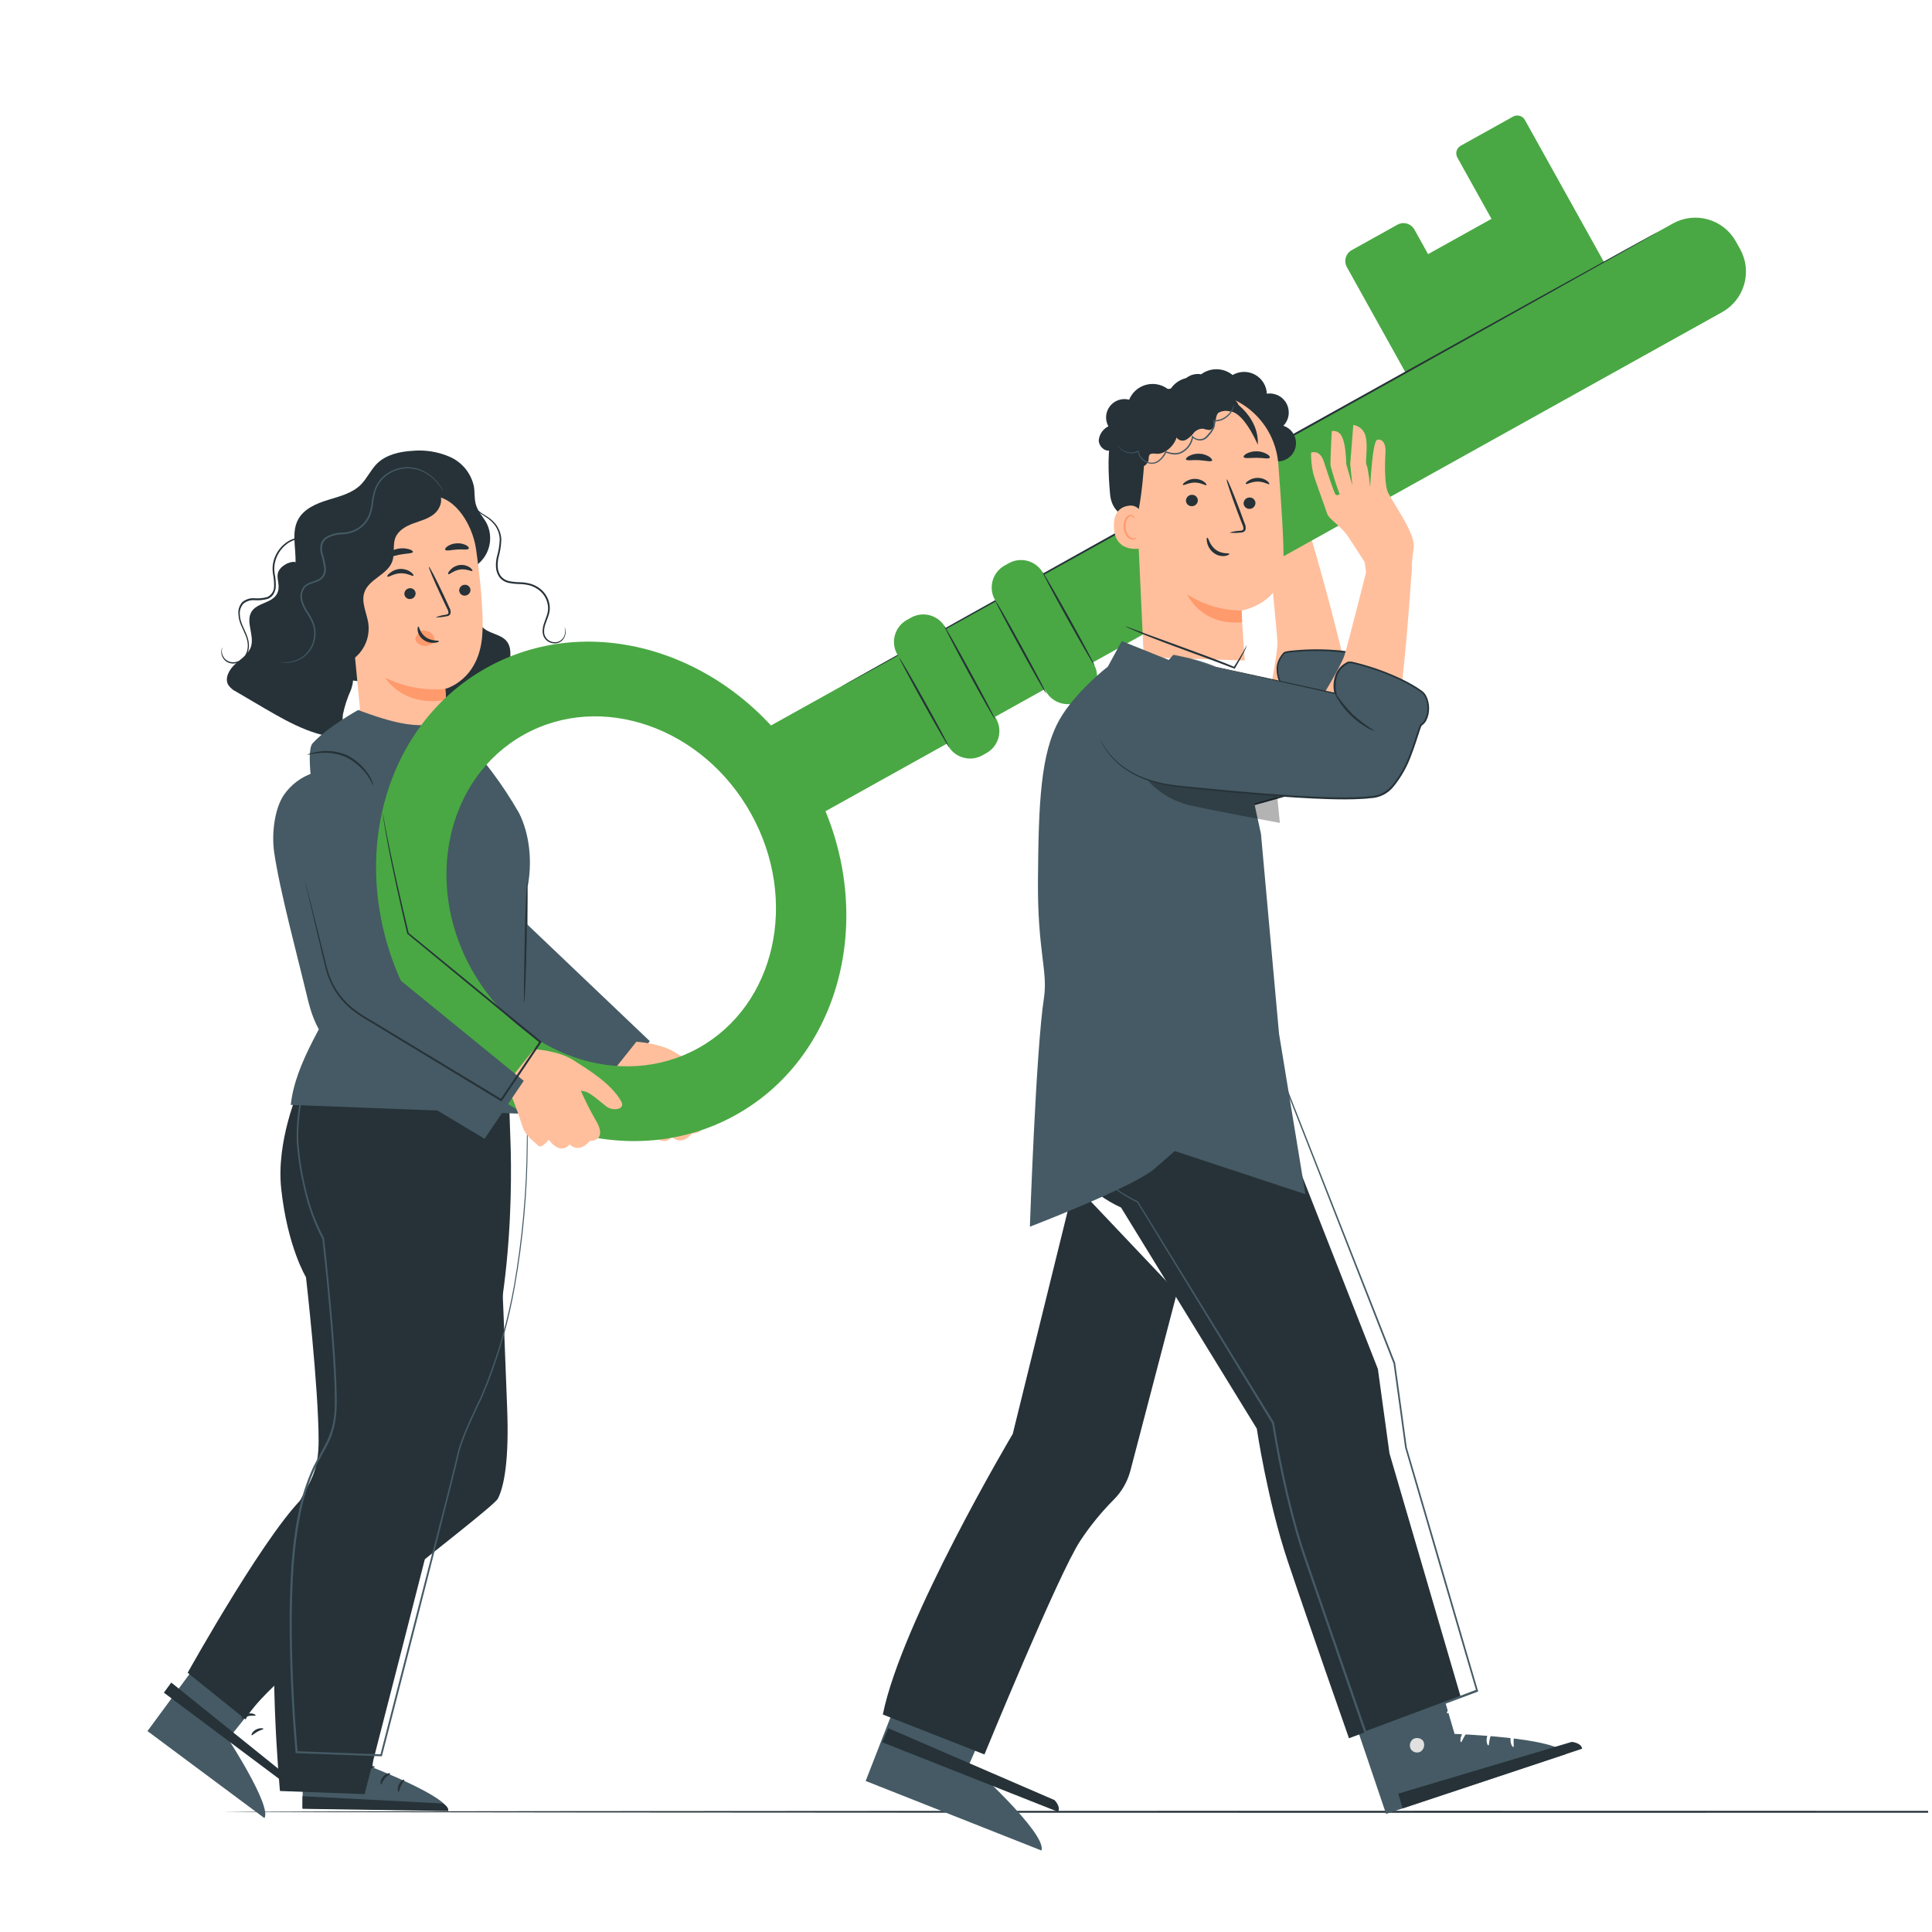 <svg width="350" height="350" viewBox="0 0 350 350" fill="none" xmlns="http://www.w3.org/2000/svg">
<g clip-path="url(#clip0_1564_9763)">
<path d="M486.052 328.224C486.052 328.322 386.267 328.406 263.214 328.406C140.161 328.406 40.348 328.301 40.348 328.224C40.348 328.147 140.112 328.042 263.214 328.042C386.316 328.042 486.052 328.126 486.052 328.224Z" fill="#263238"/>
<g filter="url(#filter0_d_1564_9763)">
<path d="M42.295 289.521L29.716 306.601L50.898 322.365C52.298 320.265 44.339 308.029 44.339 308.029L52.851 297.417L42.295 289.521Z" fill="#455A64"/>
</g>
<path d="M38.501 302.247C38.252 302.157 37.978 302.161 37.732 302.261C37.486 302.361 37.286 302.548 37.171 302.786C37.072 303.033 37.072 303.308 37.169 303.555C37.267 303.803 37.455 304.003 37.696 304.116C37.96 304.209 38.249 304.201 38.507 304.094C38.766 303.987 38.975 303.788 39.096 303.535C39.173 303.267 39.143 302.979 39.013 302.732C38.882 302.486 38.661 302.299 38.396 302.212" fill="white"/>
<path d="M29.688 306.644L31.024 304.81L50.813 320.742C50.813 320.742 51.444 321.862 50.813 322.443L29.688 306.644Z" fill="#263238"/>
<path d="M44.801 308.183C44.724 308.288 44.171 307.952 43.401 307.903C42.631 307.854 42.05 308.092 42.001 307.98C41.952 307.868 42.54 307.385 43.45 307.455C44.36 307.525 44.857 308.106 44.801 308.183Z" fill="#263238"/>
<path d="M46.306 310.76C46.25 310.879 45.676 310.718 44.997 310.893C44.318 311.068 43.877 311.46 43.772 311.376C43.667 311.292 44.045 310.676 44.892 310.459C45.739 310.242 46.376 310.662 46.306 310.76Z" fill="#263238"/>
<path d="M45.585 314.357C45.473 314.308 45.718 313.657 46.404 313.314C47.09 312.971 47.741 313.083 47.72 313.202C47.699 313.321 47.174 313.398 46.621 313.713C46.068 314.028 45.697 314.42 45.585 314.357Z" fill="#263238"/>
<path d="M46.439 305.552C46.32 305.615 45.956 305.118 45.34 304.726C44.724 304.334 44.136 304.173 44.143 304.026C44.15 303.879 44.843 303.851 45.585 304.327C46.327 304.803 46.551 305.51 46.439 305.552Z" fill="#263238"/>
<g filter="url(#filter1_d_1564_9763)">
<path d="M93.507 218.023C93.885 220.165 94.487 238.386 94.872 247.997C95.257 257.608 94.298 262.333 93.199 264.489C92.1 266.645 50.653 297.186 47.496 304.501L36.996 296.038C36.996 296.038 52.396 268.395 58.962 263.369C65.528 258.343 78.163 253.73 78.163 253.73L74.572 201.097L91.785 200.159L93.507 218.023Z" fill="#263238"/>
</g>
<path d="M54.986 306.412L54.804 327.601L81.201 327.965C81.082 325.445 67.495 320.188 67.495 320.188L68.195 306.601L54.986 306.412Z" fill="#455A64"/>
<path d="M59.347 318.963C59.092 319.037 58.874 319.202 58.733 319.426C58.592 319.651 58.539 319.92 58.584 320.181C58.649 320.439 58.81 320.662 59.033 320.805C59.257 320.948 59.527 321 59.788 320.951C60.057 320.871 60.287 320.695 60.434 320.456C60.581 320.217 60.635 319.932 60.586 319.656C60.492 319.394 60.3 319.179 60.051 319.056C59.801 318.934 59.514 318.913 59.249 318.998" fill="white"/>
<path d="M54.797 327.678V325.403L80.172 326.719C80.172 326.719 81.334 327.258 81.187 328.084L54.797 327.678Z" fill="#263238"/>
<path d="M67.9 320.09C67.9 320.223 67.249 320.272 66.612 320.678C65.975 321.084 65.625 321.616 65.506 321.567C65.387 321.518 65.59 320.769 66.374 320.293C67.158 319.817 67.956 319.971 67.9 320.09Z" fill="#263238"/>
<path d="M70.7 321.302C70.7 321.428 70.161 321.638 69.72 322.177C69.279 322.716 69.139 323.297 69.02 323.283C68.901 323.269 68.817 322.548 69.384 321.883C69.951 321.218 70.7 321.155 70.7 321.302Z" fill="#263238"/>
<path d="M72.206 324.612C72.087 324.612 71.918 323.989 72.254 323.289C72.591 322.589 73.207 322.316 73.255 322.421C73.305 322.526 72.933 322.904 72.66 323.485C72.388 324.066 72.332 324.598 72.206 324.612Z" fill="#263238"/>
<path d="M67.733 316.975C67.677 317.094 67.089 316.905 66.333 316.975C65.577 317.045 65.031 317.234 64.933 317.122C64.835 317.01 65.416 316.562 66.277 316.527C67.138 316.492 67.796 316.877 67.733 316.975Z" fill="#263238"/>
<g filter="url(#filter2_d_1564_9763)">
<path d="M95.411 197.981C95.411 199.22 97.42 230.587 87.165 253.281C87.165 253.281 83.616 260.379 82.965 263.48C82.314 266.581 69.049 318.017 69.049 318.017L53.719 317.457C53.719 317.457 51.269 291.69 53.719 276.773C56.169 261.856 60.719 263.606 60.719 253.974C60.719 244.342 58.43 224.371 58.43 224.371C58.43 224.371 55.084 218.918 53.943 208.341C53.012 199.752 57.058 190.547 57.058 190.547L61.055 183.47L94.872 181.699L95.411 197.981Z" fill="#263238"/>
</g>
<path d="M95.411 197.983C95.411 197.983 95.411 197.619 95.411 196.912C95.411 196.205 95.369 195.155 95.341 193.776C95.278 191.011 95.173 186.937 95.047 181.673V181.596H94.963L61.146 183.318H61.076L61.034 183.381C59.795 185.579 58.43 187.98 57.03 190.458C55.989 192.97 55.176 195.57 54.601 198.228C53.966 201.026 53.681 203.892 53.754 206.761C53.967 209.756 54.435 212.728 55.154 215.644C55.847 218.705 56.937 221.663 58.395 224.443V224.373C58.976 229.595 59.515 235.006 59.97 240.578C60.194 243.378 60.39 246.178 60.53 249.055C60.6 250.455 60.656 251.925 60.663 253.374C60.663 254.074 60.663 254.823 60.621 255.544C60.571 256.267 60.482 256.986 60.355 257.7C60.068 259.137 59.561 260.52 58.85 261.802C58.15 263.111 57.45 264.406 56.75 265.771C55.482 268.541 54.558 271.456 53.999 274.451C52.781 280.471 52.536 286.729 52.466 293.036C52.466 301.359 52.858 309.535 53.544 317.438V317.606H53.705L69.035 318.166H69.182L69.217 318.019C73.662 300.792 77.806 284.692 81.46 270.216L82.783 264.861C83.014 263.972 83.161 263.09 83.434 262.25C83.707 261.41 84.015 260.577 84.337 259.765C84.995 258.141 85.737 256.566 86.437 255.033L86.983 253.892C87.177 253.519 87.35 253.136 87.501 252.744C87.816 251.967 88.131 251.204 88.446 250.441C90.623 244.795 92.243 238.95 93.283 232.99C94.782 224.498 95.555 215.894 95.593 207.272C95.635 201.238 95.39 197.962 95.39 197.962C95.39 197.962 95.39 198.165 95.39 198.564C95.39 198.963 95.39 199.572 95.432 200.356C95.474 201.931 95.502 204.255 95.432 207.272C95.367 215.887 94.587 224.482 93.101 232.969C92.037 238.91 90.396 244.734 88.201 250.357L87.263 252.646C87.109 253.038 86.934 253.409 86.745 253.787C86.556 254.165 86.374 254.55 86.192 254.935C85.492 256.468 84.75 258.043 84.092 259.674C83.763 260.493 83.448 261.326 83.175 262.18C82.902 263.034 82.741 263.937 82.517 264.805C82.076 266.569 81.635 268.347 81.18 270.16C77.463 284.622 73.326 300.722 68.895 317.949L69.077 317.816L53.747 317.249L53.929 317.417C53.229 309.528 52.823 301.359 52.851 293.05C52.921 286.75 53.166 280.52 54.377 274.542C54.934 271.575 55.849 268.686 57.1 265.939C57.73 264.588 58.5 263.307 59.2 261.977C59.906 260.661 60.406 259.244 60.684 257.777C60.816 257.047 60.908 256.311 60.957 255.572C60.957 254.872 61.027 254.102 60.999 253.381C60.999 251.925 60.936 250.476 60.866 249.041C60.726 246.171 60.523 243.343 60.292 240.557C59.825 234.957 59.295 229.55 58.703 224.338V224.296C57.244 221.552 56.15 218.629 55.448 215.602C54.733 212.706 54.265 209.756 54.048 206.782C53.972 203.94 54.25 201.099 54.874 198.326C55.438 195.695 56.232 193.118 57.247 190.626L61.237 183.542L61.125 183.612L94.942 181.785L94.851 181.708C95.019 186.965 95.145 191.039 95.229 193.804C95.278 195.204 95.313 196.226 95.341 196.94C95.369 197.654 95.411 197.983 95.411 197.983Z" fill="#455A64"/>
<path d="M84.413 133.751C84.413 133.751 75.313 132.141 76.16 143.852C76.692 150.852 78.75 162.864 79.891 170.529C80.283 173.182 81.151 177.928 84.658 180.714L109.788 198.102L117.719 188.617L95.277 167.246L91.777 146.106L84.413 133.751Z" fill="#455A64"/>
<g filter="url(#filter3_d_1564_9763)">
<path d="M85.484 91.54C86.927 92.701 88.068 94.194 88.811 95.89C89.555 97.586 89.878 99.436 89.754 101.284C89.615 103.076 89.118 105.113 90.287 106.478C91.456 107.843 93.695 107.794 94.802 109.18C96.097 110.818 95.011 113.254 95.501 115.291C95.751 116.242 96.331 117.074 97.138 117.637C97.945 118.2 98.925 118.458 99.904 118.364C97.607 120.244 94.837 121.455 91.897 121.864L89.6 119.001C90.454 120.009 90.224 121.612 89.404 122.641C88.515 123.599 87.368 124.279 86.1 124.601C83.085 125.529 79.896 125.748 76.782 125.242C73.667 124.735 70.712 123.517 68.145 121.682" fill="#263238"/>
</g>
<path d="M51.864 107.339C52.312 105.939 53.068 104.7 53.369 103.293C54.013 100.262 52.536 96.846 54.006 94.116C55.056 92.177 57.282 91.225 59.396 90.574C61.51 89.923 63.764 89.377 65.339 87.83C66.487 86.696 67.145 85.128 68.293 83.994C69.931 82.37 72.353 81.817 74.649 81.677C77.019 81.448 79.409 81.836 81.586 82.804C82.666 83.297 83.616 84.038 84.358 84.966C85.099 85.893 85.612 86.983 85.856 88.145C86.038 89.279 85.898 90.476 86.262 91.575C86.654 92.779 87.599 93.717 88.187 94.844C88.775 96.055 88.946 97.426 88.671 98.744C88.396 100.061 87.691 101.25 86.668 102.124L70.442 123.082C67.033 124.37 58.773 122.816 56.141 120.282C53.509 117.748 50.737 110.804 51.864 107.339Z" fill="#263238"/>
<path d="M86.24 99.464C85.54 94.704 81.949 89.083 77.224 89.951L62.636 94.851C61.236 95.117 62.23 97.462 62.37 98.911L65.541 131.811C65.541 131.811 63.567 133.211 62.867 132.945C62.827 132.931 62.784 132.93 62.744 132.941C62.703 132.953 62.667 132.977 62.641 133.01C62.615 133.044 62.6 133.084 62.597 133.126C62.595 133.168 62.606 133.21 62.629 133.246C64.4 135.801 72.653 146.91 81.2 143.501C83.104 142.738 80.997 136.739 81.2 134.52L80.948 128.843C80.759 125.945 80.668 124.755 80.668 124.783C80.668 124.811 86.702 123.299 87.353 115.228C87.682 111.231 86.982 104.749 86.24 99.464Z" fill="#FFBF9D"/>
<path d="M85.225 106.787C85.247 107.053 85.164 107.318 84.994 107.524C84.824 107.731 84.581 107.863 84.315 107.893C84.186 107.914 84.053 107.908 83.926 107.877C83.799 107.846 83.679 107.789 83.574 107.711C83.469 107.633 83.381 107.534 83.314 107.421C83.248 107.308 83.205 107.183 83.188 107.053C83.166 106.787 83.249 106.522 83.419 106.316C83.589 106.109 83.832 105.977 84.098 105.947C84.227 105.926 84.36 105.932 84.487 105.963C84.614 105.994 84.734 106.05 84.839 106.129C84.944 106.207 85.032 106.306 85.099 106.419C85.165 106.532 85.208 106.657 85.225 106.787Z" fill="#263238"/>
<path d="M75.285 107.409C75.309 107.675 75.228 107.939 75.059 108.146C74.89 108.352 74.647 108.485 74.382 108.515C74.253 108.535 74.121 108.529 73.994 108.497C73.867 108.465 73.748 108.409 73.643 108.331C73.538 108.253 73.45 108.154 73.383 108.042C73.317 107.929 73.273 107.805 73.255 107.675C73.234 107.409 73.317 107.144 73.486 106.938C73.656 106.731 73.9 106.599 74.165 106.569C74.294 106.548 74.426 106.554 74.553 106.585C74.68 106.616 74.799 106.673 74.904 106.751C75.008 106.83 75.096 106.928 75.161 107.041C75.227 107.154 75.269 107.279 75.285 107.409Z" fill="#263238"/>
<path d="M85.59 103.413C85.478 103.602 84.525 103 83.335 103.175C82.145 103.35 81.382 104.162 81.236 104.015C81.088 103.868 81.236 103.623 81.579 103.252C82.009 102.768 82.598 102.454 83.24 102.365C83.881 102.277 84.533 102.42 85.079 102.769C85.471 103.042 85.645 103.329 85.59 103.413Z" fill="#263238"/>
<path d="M74.901 104.302C74.761 104.477 73.83 103.798 72.549 103.854C71.268 103.91 70.358 104.631 70.211 104.47C70.064 104.309 70.274 104.092 70.673 103.77C71.197 103.337 71.849 103.091 72.528 103.07C73.204 103.043 73.869 103.243 74.418 103.637C74.817 103.924 74.964 104.218 74.901 104.302Z" fill="#263238"/>
<path d="M78.911 111.84C79.476 111.609 80.069 111.454 80.675 111.378C80.948 111.329 81.214 111.252 81.242 111.056C81.246 110.763 81.157 110.477 80.99 110.237C80.675 109.579 80.346 108.886 79.996 108.137C78.596 105.176 77.581 102.74 77.7 102.684C77.819 102.628 79.044 104.98 80.43 107.934C80.766 108.669 81.088 109.334 81.389 110.034C81.594 110.358 81.676 110.746 81.62 111.126C81.588 111.228 81.533 111.322 81.459 111.399C81.385 111.477 81.294 111.537 81.193 111.574C81.041 111.626 80.884 111.658 80.724 111.672C80.128 111.799 79.52 111.855 78.911 111.84Z" fill="#263238"/>
<path d="M80.668 124.797C76.92 125.141 73.149 124.438 69.776 122.767C69.776 122.767 72.891 128.157 80.808 126.799L80.668 124.797Z" fill="#FF9A6C"/>
<path d="M75.558 115.046C75.683 114.769 75.876 114.528 76.118 114.346C76.415 114.204 76.752 114.172 77.07 114.255C77.543 114.324 77.98 114.545 78.316 114.885C78.481 115.056 78.597 115.268 78.652 115.5C78.708 115.731 78.7 115.973 78.631 116.201C78.505 116.663 77.819 116.901 77.35 116.999C76.864 117.07 76.369 116.968 75.95 116.712C75.768 116.629 75.609 116.502 75.487 116.344C75.365 116.185 75.284 115.999 75.25 115.802C75.281 115.526 75.388 115.264 75.558 115.046Z" fill="#FF9A6C"/>
<path d="M75.782 113.499C75.957 113.499 76.055 114.668 77.14 115.438C78.225 116.208 79.485 115.977 79.506 116.138C79.527 116.299 79.247 116.39 78.708 116.446C78.009 116.51 77.309 116.324 76.734 115.921C76.179 115.538 75.797 114.952 75.67 114.29C75.6 113.807 75.698 113.499 75.782 113.499Z" fill="#263238"/>
<path d="M74.803 99.996C74.712 100.297 73.606 100.241 72.325 100.5C71.044 100.759 70.029 101.2 69.84 100.927C69.756 100.808 69.91 100.514 70.309 100.192C70.843 99.793 71.462 99.523 72.117 99.402C72.772 99.281 73.447 99.311 74.089 99.492C74.579 99.632 74.838 99.849 74.803 99.996Z" fill="#263238"/>
<path d="M84.91 99.401C84.707 99.667 83.825 99.478 82.81 99.548C81.795 99.618 80.899 99.863 80.675 99.618C80.577 99.499 80.675 99.233 81.06 98.967C81.566 98.634 82.155 98.447 82.761 98.428C83.363 98.385 83.965 98.513 84.497 98.799C84.861 99.009 85.001 99.261 84.91 99.401Z" fill="#263238"/>
<path d="M59.41 95.999C60.11 94.865 61.468 94.284 62.728 93.801C68.17 91.7 73.842 90.255 79.626 89.496C80.326 90.679 79.682 92.296 78.597 93.157C77.512 94.018 76.112 94.361 74.817 94.844C73.522 95.327 72.185 96.083 71.646 97.364C71.107 98.645 71.562 100.332 71.058 101.718C70.197 104.112 66.858 104.882 66.025 107.269C65.381 109.082 66.431 111.007 66.725 112.911C66.859 113.877 66.786 114.861 66.51 115.797C66.234 116.733 65.762 117.599 65.124 118.338C64.487 119.076 63.7 119.671 62.814 120.081C61.929 120.491 60.967 120.707 59.991 120.716C59.599 113.861 59.205 107.01 58.808 100.164C58.689 98.736 58.633 97.196 59.41 95.999Z" fill="#263238"/>
<g filter="url(#filter4_d_1564_9763)">
<path d="M45.606 113.31C46.691 112.337 48.049 111.497 48.476 110.111C49.106 108.088 47.482 105.715 48.532 103.874C49.484 102.194 52.291 102.285 53.18 100.57C53.88 99.226 53.075 98.043 53.334 96.867C53.593 95.691 55.273 94.662 56.463 94.802L65.801 108.361C66.669 112.911 67.544 115.361 66.571 117.993C65.927 119.41 65.442 120.894 65.122 122.417C64.912 123.957 65.311 125.7 66.564 126.617C60.964 127.058 55.728 124.132 50.884 121.297L45.781 118.301C45.222 118.034 44.741 117.629 44.381 117.125C43.618 115.879 44.528 114.276 45.606 113.31Z" fill="#263238"/>
</g>
<path d="M50.765 119.918C50.96 119.981 51.162 120.021 51.367 120.037C51.951 120.093 52.54 120.05 53.11 119.911C54.019 119.693 54.856 119.242 55.539 118.602C56.44 117.735 57.005 116.577 57.135 115.333C57.219 114.612 57.157 113.881 56.953 113.184C56.702 112.441 56.353 111.735 55.917 111.084C55.454 110.423 55.093 109.696 54.846 108.928C54.715 108.535 54.673 108.118 54.725 107.707C54.778 107.296 54.922 106.902 55.147 106.555C55.651 105.855 56.596 105.708 57.478 105.358C57.954 105.187 58.368 104.877 58.668 104.469C58.943 104.032 59.078 103.522 59.053 103.006C58.932 102.017 58.718 101.043 58.416 100.094C58.308 99.633 58.308 99.154 58.416 98.694C58.539 98.23 58.825 97.825 59.221 97.553C60.072 97.062 61.038 96.801 62.021 96.797C63.038 96.763 64.031 96.472 64.905 95.95C65.755 95.431 66.446 94.688 66.9 93.801C67.272 92.95 67.508 92.045 67.6 91.12C67.697 90.264 67.88 89.419 68.146 88.6C68.441 87.855 68.889 87.18 69.462 86.619C70.518 85.616 71.882 85 73.333 84.869C74.542 84.766 75.756 85.008 76.833 85.569C77.642 85.983 78.372 86.538 78.989 87.207C79.504 87.791 79.95 88.432 80.319 89.118C80.319 89.118 80.319 89.069 80.27 88.971C80.212 88.832 80.147 88.696 80.074 88.565C79.806 88.057 79.48 87.582 79.101 87.151C78.485 86.455 77.75 85.874 76.931 85.436C75.843 84.838 74.606 84.563 73.368 84.645C71.847 84.756 70.412 85.386 69.301 86.43C68.689 87.021 68.211 87.737 67.901 88.53C67.623 89.365 67.431 90.225 67.327 91.099C67.23 91.993 66.993 92.867 66.627 93.689C66.2 94.515 65.556 95.21 64.765 95.698C63.931 96.187 62.987 96.459 62.021 96.489C60.967 96.487 59.933 96.767 59.025 97.301C58.57 97.61 58.242 98.072 58.101 98.603C57.978 99.121 57.978 99.66 58.101 100.178C58.397 101.109 58.608 102.065 58.731 103.034C58.76 103.484 58.647 103.932 58.409 104.315C58.138 104.67 57.771 104.94 57.352 105.092C56.939 105.267 56.491 105.386 56.057 105.568C55.605 105.738 55.206 106.026 54.902 106.401C54.654 106.787 54.496 107.224 54.438 107.679C54.38 108.134 54.423 108.597 54.566 109.033C54.828 109.826 55.205 110.576 55.686 111.259C56.112 111.878 56.453 112.551 56.701 113.261C56.899 113.923 56.966 114.617 56.897 115.305C56.782 116.502 56.252 117.621 55.399 118.469C54.745 119.101 53.94 119.555 53.061 119.785C52.312 119.98 51.531 120.026 50.765 119.918Z" fill="#455A64"/>
<g filter="url(#filter5_d_1564_9763)">
<path d="M43.303 110.279C43.211 110.416 43.149 110.571 43.121 110.734C43.028 111.214 43.112 111.712 43.359 112.134C43.53 112.436 43.77 112.692 44.059 112.883C44.419 113.101 44.834 113.213 45.256 113.205C45.768 113.194 46.267 113.042 46.699 112.767C47.131 112.492 47.479 112.103 47.706 111.644C47.972 111.117 48.109 110.534 48.105 109.943C48.088 109.308 47.955 108.682 47.713 108.095C47.272 106.884 46.46 105.701 46.446 104.287C46.419 103.939 46.463 103.589 46.575 103.258C46.687 102.927 46.864 102.623 47.097 102.362C47.664 101.893 48.394 101.667 49.127 101.732C49.943 101.792 50.763 101.706 51.549 101.48C51.961 101.312 52.309 101.018 52.543 100.64C52.768 100.264 52.909 99.844 52.956 99.408C52.996 98.572 52.928 97.734 52.753 96.916C52.627 96.148 52.673 95.362 52.886 94.613C53.283 93.184 54.212 91.962 55.483 91.197C56.689 90.583 58.028 90.275 59.382 90.301C60.585 90.304 61.78 90.115 62.924 89.741C63.853 89.4 64.706 88.876 65.43 88.201C65.984 87.689 66.457 87.094 66.83 86.437C67.158 85.892 67.384 85.292 67.495 84.666C67.287 85.257 67.026 85.829 66.718 86.374C65.836 87.846 64.478 88.972 62.868 89.566C61.734 89.913 60.553 90.083 59.368 90.07C57.975 90.031 56.594 90.339 55.35 90.966C54.014 91.75 53.027 93.014 52.592 94.501C52.368 95.29 52.318 96.119 52.445 96.93C52.609 97.722 52.677 98.53 52.648 99.338C52.631 99.722 52.51 100.094 52.296 100.414C52.083 100.734 51.785 100.989 51.437 101.151C50.689 101.363 49.909 101.442 49.134 101.382C48.322 101.311 47.515 101.562 46.887 102.082C46.63 102.374 46.436 102.715 46.316 103.085C46.196 103.454 46.152 103.844 46.187 104.231C46.218 104.958 46.391 105.671 46.698 106.331C46.971 106.961 47.272 107.549 47.503 108.137C47.738 108.694 47.87 109.29 47.895 109.894C47.904 110.446 47.785 110.993 47.545 111.49C47.342 111.919 47.025 112.284 46.629 112.546C46.233 112.808 45.772 112.956 45.298 112.974C44.909 112.988 44.523 112.893 44.185 112.701C43.895 112.532 43.654 112.291 43.485 112.001C43.239 111.611 43.138 111.148 43.198 110.692C43.233 110.44 43.324 110.286 43.303 110.279Z" fill="#263238"/>
</g>
<path d="M102.264 113.618C102.43 114.092 102.43 114.608 102.264 115.081C102.172 115.353 102.019 115.6 101.818 115.805C101.617 116.01 101.372 116.167 101.102 116.264C100.742 116.37 100.359 116.374 99.997 116.275C99.635 116.176 99.307 115.979 99.051 115.704C98.757 115.381 98.586 114.965 98.568 114.528C98.555 114.052 98.628 113.578 98.785 113.128C99.079 112.183 99.688 111.154 99.597 109.915C99.553 109.287 99.378 108.675 99.084 108.118C98.79 107.561 98.383 107.072 97.889 106.681C97.372 106.267 96.78 105.956 96.146 105.764C95.498 105.585 94.83 105.488 94.158 105.477C93.507 105.472 92.857 105.404 92.219 105.274C91.623 105.151 91.09 104.821 90.714 104.343C90.381 103.852 90.194 103.277 90.175 102.684C90.144 102.106 90.191 101.527 90.315 100.962C90.622 99.896 90.792 98.795 90.819 97.686C90.763 96.701 90.414 95.756 89.818 94.97C89.314 94.347 88.696 93.824 87.998 93.43C87.488 93.128 86.999 92.791 86.535 92.422C86.155 92.096 85.845 91.696 85.625 91.246C85.625 91.246 85.625 91.246 85.625 91.344C85.653 91.439 85.69 91.53 85.737 91.617C85.912 91.957 86.149 92.261 86.437 92.513C86.891 92.908 87.375 93.266 87.886 93.584C88.554 93.981 89.142 94.499 89.622 95.11C90.177 95.863 90.494 96.765 90.532 97.7C90.49 98.784 90.314 99.859 90.007 100.899C89.872 101.491 89.817 102.099 89.846 102.705C89.872 103.358 90.081 103.991 90.448 104.532C90.865 105.072 91.461 105.447 92.128 105.589C92.785 105.724 93.453 105.797 94.123 105.806C94.771 105.815 95.415 105.904 96.041 106.072C96.635 106.257 97.19 106.549 97.679 106.933C98.139 107.296 98.519 107.75 98.795 108.267C99.071 108.784 99.237 109.352 99.282 109.936C99.38 111.063 98.82 112.036 98.512 113.051C98.35 113.538 98.279 114.05 98.302 114.563C98.332 115.052 98.533 115.515 98.869 115.872C99.156 116.173 99.523 116.388 99.927 116.49C100.33 116.593 100.754 116.58 101.151 116.453C101.441 116.341 101.701 116.164 101.912 115.936C102.123 115.708 102.279 115.435 102.369 115.137C102.496 114.772 102.515 114.379 102.425 114.003C102.395 113.866 102.34 113.736 102.264 113.618Z" fill="#263238"/>
<path d="M95.572 168.45V160.708C96.44 156.361 96.027 151.209 94.004 147.24C92.536 144.682 90.914 142.215 89.146 139.855L81.446 129.852C77.204 132.939 70.561 130.706 64.863 128.634C64.863 128.634 59.263 131.749 56.617 134.675C53.866 137.755 63.274 176.29 63.274 176.29C59.011 184.816 53.509 192.39 52.676 200.16L97.196 201.875L95.306 181.463L95.572 168.45Z" fill="#455A64"/>
<path d="M94.955 181.68C94.911 181.39 94.899 181.097 94.92 180.805C94.92 180.168 94.92 179.405 94.92 178.432C94.955 176.332 94.997 173.623 95.046 170.606C95.095 167.589 95.186 164.782 95.284 162.78C95.333 161.779 95.382 160.967 95.424 160.407C95.429 160.117 95.467 159.828 95.536 159.546C95.565 159.835 95.565 160.125 95.536 160.414C95.536 161.051 95.536 161.814 95.536 162.787C95.501 164.887 95.452 167.596 95.403 170.613C95.354 173.63 95.27 176.437 95.172 178.439C95.123 179.44 95.074 180.252 95.025 180.812C95.036 181.103 95.013 181.394 94.955 181.68Z" fill="#263238"/>
<path d="M115.29 188.722C115.29 188.722 119.63 188.96 122.29 190.64C124.95 192.32 129.29 194.938 131.075 198.179C131.894 199.67 129.563 199.985 128.408 199.124C127.253 198.263 125.496 196.625 124.621 196.429L123.746 196.226C124.545 198.034 125.435 199.8 126.413 201.518C127.316 202.918 128.1 205.242 125.384 205.347C125.384 205.347 123.557 207.727 121.709 205.963C121.709 205.963 120.267 208.126 117.943 205.13C117.943 205.13 116.585 206.845 116.025 206.187C115.465 205.529 113.61 204.493 113.071 202.351C112.263 199.857 111.328 197.406 110.271 195.008L115.29 188.722Z" fill="#FFBF9D"/>
<g filter="url(#filter6_d_1564_9763)">
<path d="M212.458 128.563C212.941 128.563 232.814 126.463 232.814 126.463C232.814 126.463 234.501 118.385 234.41 116.285C234.319 114.185 232.905 100.29 232.905 100.29L240.346 96.79C240.346 96.79 250.293 130.334 248.123 133.12C245.953 135.906 241.872 138.405 241.522 138.419C241.172 138.433 222.265 146.819 209.112 142.458C195.959 138.097 212.458 128.563 212.458 128.563Z" fill="#FFBF9D"/>
</g>
<path d="M195.041 146.673C197.967 149.578 203.007 151.993 211.421 149.893C228.053 145.735 240.52 142.193 245.476 139.533C250.432 136.873 248.5 124.987 248.92 124.448C250.173 122.824 248.794 119.338 247.009 118.792C241.92 117.252 233.065 117.861 232.617 118.323C230.006 121.067 232.386 124.399 232.386 124.399L210.455 127.276C207.759 127.149 205.057 127.321 202.398 127.787" fill="#455A64"/>
<path d="M202.398 127.787L202.923 127.675C203.273 127.612 203.791 127.521 204.477 127.437C206.462 127.187 208.464 127.103 210.462 127.185L232.386 124.245L232.281 124.49C231.561 123.43 231.207 122.164 231.273 120.885C231.333 120.223 231.549 119.585 231.903 119.023C232.081 118.741 232.283 118.474 232.505 118.225C232.593 118.16 232.69 118.108 232.792 118.071L233.044 118.008C233.212 117.966 233.373 117.952 233.534 117.917C236.25 117.604 238.99 117.548 241.717 117.749C243.149 117.836 244.572 118.033 245.973 118.337C246.323 118.414 246.673 118.519 247.037 118.61C247.41 118.729 247.752 118.93 248.038 119.198C248.595 119.727 249.019 120.379 249.277 121.102C249.555 121.826 249.653 122.607 249.564 123.377C249.5 123.778 249.35 124.16 249.123 124.497C249.06 124.567 249.067 124.756 249.06 124.938V125.498C249.109 127.003 249.179 128.536 249.137 130.076C249.148 132.262 248.791 134.435 248.08 136.502C247.715 137.538 247.088 138.461 246.26 139.183C245.831 139.518 245.361 139.796 244.86 140.009C244.398 140.254 243.908 140.443 243.46 140.667C241.542 141.486 239.617 142.158 237.72 142.767C235.823 143.376 233.961 143.964 232.12 144.503C224.798 146.603 218.12 148.304 212.562 149.697C211.234 150.048 209.888 150.326 208.53 150.53C207.313 150.7 206.084 150.765 204.855 150.726C202.882 150.684 200.935 150.261 199.122 149.48C197.985 148.978 196.925 148.318 195.972 147.52C195.637 147.249 195.323 146.952 195.034 146.631C195.034 146.631 195.356 146.939 196.021 147.464C196.986 148.234 198.05 148.869 199.185 149.354C200.987 150.098 202.913 150.494 204.862 150.523C206.077 150.552 207.293 150.477 208.495 150.299C209.844 150.086 211.181 149.801 212.499 149.445C218.099 148.045 224.721 146.323 232.022 144.181C233.849 143.642 235.711 143.068 237.622 142.438C239.533 141.808 241.43 141.143 243.327 140.338C243.789 140.121 244.272 139.932 244.727 139.687C245.194 139.481 245.634 139.218 246.036 138.903C246.818 138.224 247.409 137.353 247.751 136.376C248.441 134.336 248.784 132.195 248.766 130.041C248.808 128.508 248.766 126.989 248.689 125.477V124.903C248.689 124.805 248.689 124.707 248.689 124.602C248.684 124.546 248.684 124.49 248.689 124.434C248.705 124.391 248.724 124.349 248.745 124.308L248.78 124.252C248.977 123.965 249.106 123.637 249.158 123.293C249.24 122.581 249.146 121.86 248.885 121.193C248.65 120.525 248.262 119.92 247.751 119.429C247.503 119.197 247.207 119.022 246.883 118.918C246.533 118.827 246.183 118.729 245.84 118.645C244.457 118.345 243.053 118.151 241.64 118.064C238.942 117.858 236.23 117.909 233.541 118.218C233.38 118.218 233.219 118.26 233.065 118.302L232.841 118.351C232.793 118.37 232.746 118.394 232.701 118.421C232.49 118.651 232.301 118.899 232.134 119.163C231.801 119.678 231.599 120.267 231.546 120.878C231.486 122.081 231.814 123.272 232.484 124.273L232.624 124.49H232.379L210.441 127.29C208.454 127.189 206.462 127.245 204.484 127.458C203.784 127.528 203.273 127.605 202.923 127.654C202.573 127.703 202.398 127.787 202.398 127.787Z" fill="#263238"/>
<path d="M143.02 150.583L134.087 134.533L303.047 40.492C304.993 39.408 307.29 39.142 309.433 39.753C311.576 40.363 313.388 41.8 314.472 43.746L315.238 45.122C316.321 47.069 316.587 49.366 315.976 51.509C315.366 53.651 313.93 55.464 311.983 56.547L143.023 150.589L143.02 150.583Z" fill="#49A843"/>
<path d="M284.7 65.705L264.012 28.536C263.912 28.356 263.848 28.158 263.824 27.953C263.801 27.749 263.818 27.542 263.874 27.343C263.93 27.145 264.025 26.96 264.153 26.799C264.281 26.638 264.44 26.503 264.619 26.403L274.112 21.119C274.292 21.019 274.49 20.956 274.694 20.932C274.899 20.908 275.106 20.925 275.304 20.982C275.502 21.038 275.687 21.133 275.849 21.261C276.01 21.389 276.145 21.547 276.245 21.727L296.933 58.896L284.7 65.705Z" fill="#49A843"/>
<path d="M244.002 48.397L259.08 75.486C259.689 76.581 261.07 76.974 262.164 76.365L270.434 71.762C271.528 71.153 271.922 69.772 271.312 68.677L256.235 41.588C255.625 40.493 254.244 40.1 253.15 40.709L244.88 45.312C243.786 45.921 243.393 47.302 244.002 48.397Z" fill="#49A843"/>
<path d="M257.314 46.815L266.648 63.586L285.646 53.012L276.311 36.241L257.314 46.815Z" fill="#49A843"/>
<path d="M300.573 41.904C300.622 41.988 267.463 60.538 226.527 83.33C185.591 106.122 152.327 124.532 152.327 124.441C152.327 124.35 185.43 105.807 226.38 83.008C267.33 60.209 300.524 41.813 300.573 41.904Z" fill="#263238"/>
<path d="M74.593 181.588C87.053 203.988 113.324 213.088 133.274 201.993C153.224 190.898 159.314 163.738 146.854 141.366C134.394 118.994 108.13 109.866 88.173 120.961C68.216 132.056 62.14 159.216 74.593 181.588ZM136.046 147.386C144.775 163.066 140.512 182.085 126.526 189.862C112.54 197.639 94.137 191.262 85.408 175.568C76.679 159.874 80.942 140.869 94.921 133.085C108.9 125.301 127.317 131.706 136.046 147.386Z" fill="#49A843"/>
<path d="M162.528 118.51L171.747 135.074C172.973 137.276 175.752 138.068 177.955 136.842L178.701 136.427C180.903 135.201 181.695 132.421 180.469 130.219L171.25 113.656C170.024 111.453 167.245 110.662 165.043 111.888L164.296 112.303C162.094 113.529 161.302 116.308 162.528 118.51Z" fill="#49A843"/>
<path d="M180.233 108.655L189.452 125.218C190.678 127.421 193.457 128.212 195.66 126.986L196.406 126.571C198.608 125.345 199.4 122.566 198.174 120.364L188.955 103.8C187.729 101.598 184.95 100.806 182.748 102.032L182.002 102.447C179.799 103.673 179.007 106.452 180.233 108.655Z" fill="#49A843"/>
<path d="M171.052 113.401C171.143 113.352 173.278 117.111 175.833 121.801C178.388 126.491 180.383 130.313 180.292 130.362C180.201 130.411 178.066 126.659 175.511 121.962C172.956 117.265 170.961 113.401 171.052 113.401Z" fill="#263238"/>
<path d="M162.925 119.176C163.016 119.127 165.102 122.718 167.594 127.184C170.086 131.65 172.025 135.325 171.941 135.374C171.857 135.423 169.764 131.832 167.3 127.401C164.836 122.97 162.841 119.225 162.925 119.176Z" fill="#263238"/>
<path d="M188.868 103.65C188.959 103.601 191.136 107.339 193.733 112.001C196.33 116.663 198.36 120.492 198.269 120.541C198.178 120.59 196.008 116.845 193.411 112.183C190.814 107.521 188.784 103.699 188.868 103.65Z" fill="#263238"/>
<path d="M180.32 108.808C180.404 108.759 182.539 112.476 185.073 117.11C187.607 121.744 189.602 125.51 189.511 125.587C189.42 125.664 187.299 121.919 184.758 117.285C182.217 112.651 180.229 108.857 180.32 108.808Z" fill="#263238"/>
<path d="M231.091 83.56C231.906 83.656 232.728 83.445 233.396 82.969C234.064 82.492 234.531 81.784 234.706 80.982C234.88 80.18 234.75 79.342 234.341 78.631C233.931 77.919 233.272 77.386 232.491 77.134C232.996 76.617 233.325 75.954 233.433 75.24C233.54 74.525 233.42 73.795 233.089 73.152C232.759 72.51 232.235 71.987 231.591 71.659C230.947 71.331 230.216 71.214 229.502 71.324C229.472 70.613 229.26 69.922 228.884 69.318C228.509 68.714 227.983 68.217 227.359 67.876C226.735 67.535 226.033 67.361 225.322 67.372C224.61 67.382 223.914 67.577 223.3 67.936C222.499 67.282 221.503 66.914 220.469 66.891C219.435 66.868 218.424 67.192 217.595 67.81C216.899 67.677 216.178 67.772 215.54 68.081C214.902 68.39 214.381 68.896 214.053 69.525C213.725 70.153 213.609 70.871 213.721 71.57C213.833 72.27 214.168 72.915 214.676 73.41" fill="#263238"/>
<path d="M216.888 71.072H217.588C221.118 71.075 224.517 72.407 227.108 74.803C229.7 77.199 231.295 80.483 231.574 84.001C232.099 90.784 232.589 98.281 232.533 101.921C232.4 109.481 224.882 110.601 224.882 110.601L225.491 119.659L207.2 119.064L205.681 86.234C205.037 78.401 209.048 71.506 216.888 71.072Z" fill="#FFBF9D"/>
<path d="M224.945 110.601C221.446 110.591 218.023 109.578 215.082 107.682C215.082 107.682 217.504 113.387 225.022 112.729L224.945 110.601Z" fill="#FF9A6C"/>
<path d="M227.437 91.106C227.439 91.387 227.331 91.657 227.136 91.859C226.941 92.06 226.674 92.177 226.394 92.184C226.257 92.194 226.12 92.176 225.99 92.132C225.861 92.088 225.741 92.019 225.638 91.929C225.535 91.838 225.451 91.728 225.391 91.605C225.331 91.482 225.296 91.348 225.288 91.212C225.288 90.931 225.396 90.661 225.591 90.459C225.785 90.256 226.051 90.137 226.331 90.126C226.468 90.117 226.606 90.135 226.736 90.179C226.866 90.224 226.987 90.293 227.09 90.385C227.192 90.476 227.276 90.587 227.336 90.711C227.396 90.835 227.43 90.969 227.437 91.106Z" fill="#263238"/>
<path d="M229.943 87.704C229.81 87.844 228.991 87.242 227.843 87.242C226.695 87.242 225.834 87.816 225.708 87.676C225.582 87.536 225.785 87.361 226.156 87.088C226.658 86.743 227.255 86.562 227.864 86.57C228.466 86.567 229.053 86.758 229.537 87.116C229.887 87.389 230.006 87.648 229.943 87.704Z" fill="#263238"/>
<path d="M217.001 90.602C217.006 90.886 216.899 91.162 216.702 91.368C216.506 91.574 216.235 91.693 215.951 91.701C215.814 91.71 215.677 91.692 215.547 91.649C215.417 91.605 215.298 91.535 215.195 91.445C215.092 91.355 215.008 91.245 214.948 91.121C214.888 90.998 214.853 90.865 214.845 90.728C214.843 90.447 214.951 90.176 215.146 89.973C215.34 89.77 215.607 89.652 215.888 89.643C216.024 89.632 216.161 89.649 216.29 89.691C216.42 89.734 216.54 89.802 216.644 89.891C216.747 89.98 216.832 90.089 216.893 90.211C216.954 90.333 216.991 90.466 217.001 90.602Z" fill="#263238"/>
<path d="M218.561 87.885C218.428 88.025 217.609 87.423 216.461 87.423C215.313 87.423 214.452 87.997 214.326 87.857C214.2 87.717 214.403 87.542 214.774 87.269C215.277 86.924 215.873 86.743 216.482 86.751C217.084 86.749 217.671 86.94 218.155 87.297C218.505 87.57 218.624 87.822 218.561 87.885Z" fill="#263238"/>
<path d="M222.733 96.489C223.344 96.297 223.977 96.184 224.616 96.153C224.91 96.153 225.19 96.069 225.246 95.866C225.271 95.561 225.202 95.256 225.05 94.991L224.182 92.737C222.978 89.524 222.082 86.885 222.236 86.843C222.39 86.801 223.447 89.356 224.651 92.562C224.938 93.353 225.218 94.109 225.484 94.83C225.666 95.189 225.717 95.6 225.631 95.992C225.587 96.096 225.52 96.188 225.435 96.262C225.35 96.336 225.25 96.39 225.141 96.419C224.98 96.467 224.812 96.491 224.644 96.489C224.009 96.569 223.368 96.569 222.733 96.489Z" fill="#263238"/>
<path d="M219.577 83.434C219.423 83.728 218.436 83.434 217.211 83.365C215.986 83.294 214.964 83.525 214.852 83.218C214.803 83.07 215.02 82.811 215.461 82.573C216.029 82.293 216.661 82.162 217.295 82.195C217.923 82.218 218.534 82.406 219.066 82.742C219.465 83.014 219.647 83.302 219.577 83.434Z" fill="#263238"/>
<path d="M230.014 82.936C229.769 83.195 228.81 82.936 227.662 82.936C226.514 82.936 225.562 83.111 225.317 82.831C225.219 82.698 225.373 82.432 225.8 82.187C226.388 81.879 227.047 81.732 227.711 81.76C228.371 81.769 229.016 81.955 229.58 82.299C229.986 82.537 230.119 82.803 230.014 82.936Z" fill="#263238"/>
<g filter="url(#filter7_d_1564_9763)">
<path d="M230.86 80.571C230.86 80.571 228.886 75.846 226.611 74.74C223.86 73.396 222.67 76.413 220.045 75.671C217.42 74.929 214.795 73.648 212.107 75.671C209.167 77.883 210.539 79.444 210.343 82.79C209.573 96.342 207.081 100.164 206.402 93.78C206.325 93.08 204.386 92.52 204.106 89.58C203.742 85.751 203.609 81.096 204.477 78.38C205.177 76.091 206.514 74.509 208.859 72.78C212.569 70.036 217.651 69.98 221.102 70.351C224.553 70.722 231.189 74.663 230.86 80.571Z" fill="#263238"/>
</g>
<path d="M206.878 93.57C206.871 93.293 206.807 93.021 206.691 92.77C206.575 92.519 206.409 92.294 206.204 92.109C205.998 91.924 205.757 91.782 205.495 91.692C205.233 91.603 204.956 91.568 204.68 91.589C203.28 91.722 201.705 92.513 201.789 95.418C201.936 100.57 207.081 99.359 207.088 99.205C207.095 99.051 206.962 95.726 206.878 93.57Z" fill="#FFBF9D"/>
<path d="M205.906 97.302C205.906 97.302 205.822 97.371 205.668 97.442C205.459 97.537 205.221 97.55 205.003 97.477C204.663 97.275 204.383 96.987 204.192 96.641C204.001 96.295 203.907 95.904 203.918 95.51C203.891 95.07 203.963 94.63 204.128 94.222C204.172 94.06 204.256 93.912 204.37 93.79C204.485 93.668 204.628 93.576 204.786 93.522C204.889 93.49 204.999 93.496 205.098 93.539C205.196 93.581 205.277 93.657 205.325 93.752C205.395 93.892 205.367 93.998 205.395 94.004C205.423 94.011 205.5 93.914 205.451 93.704C205.423 93.576 205.348 93.463 205.241 93.389C205.17 93.337 205.09 93.299 205.004 93.279C204.919 93.258 204.83 93.255 204.744 93.27C204.533 93.317 204.338 93.418 204.177 93.563C204.017 93.707 203.896 93.891 203.827 94.096C203.619 94.546 203.525 95.042 203.554 95.537C203.617 96.573 204.177 97.533 204.954 97.729C205.093 97.765 205.238 97.77 205.378 97.742C205.519 97.714 205.652 97.654 205.766 97.568C205.906 97.428 205.927 97.302 205.906 97.302Z" fill="#FF9A6C"/>
<g filter="url(#filter8_d_1564_9763)">
<path d="M207.012 83.588C207.642 84.102 208.39 84.45 209.189 84.603C209.59 84.666 210 84.581 210.344 84.365C210.687 84.149 210.941 83.816 211.058 83.427C211.121 83.07 211.058 82.65 211.268 82.377C211.478 82.104 212.073 82.153 212.5 82.202C213.998 82.363 215.755 80.711 216.14 79.255C216.334 79.534 216.628 79.729 216.961 79.799C217.294 79.869 217.641 79.81 217.932 79.633C218.408 79.342 218.83 78.97 219.178 78.534C219.381 78.256 219.648 78.032 219.956 77.879C220.264 77.727 220.605 77.651 220.949 77.659C221.311 77.784 221.687 77.866 222.069 77.904C222.769 77.848 223.077 77.057 223.182 76.385C223.287 75.713 223.371 74.936 223.945 74.572C224.534 74.341 225.185 74.324 225.786 74.523C226.409 74.621 227.186 74.474 227.375 73.865C227.401 73.702 227.393 73.536 227.354 73.376C227.314 73.216 227.243 73.066 227.144 72.934C226.727 72.309 226.112 71.844 225.398 71.613C224.684 71.382 223.913 71.398 223.21 71.66C222.962 70.798 222.464 70.03 221.778 69.453C221.092 68.876 220.25 68.516 219.358 68.419C218.467 68.322 217.567 68.493 216.774 68.909C215.98 69.326 215.328 69.969 214.901 70.757C214.356 70.257 213.698 69.897 212.983 69.707C212.269 69.517 211.519 69.503 210.798 69.665C210.077 69.827 209.405 70.162 208.841 70.639C208.277 71.117 207.837 71.724 207.558 72.409C206.928 72.241 206.262 72.262 205.644 72.469C205.025 72.677 204.482 73.061 204.08 73.575C203.679 74.089 203.437 74.71 203.386 75.36C203.335 76.01 203.476 76.661 203.792 77.232C203.312 77.469 202.901 77.824 202.596 78.263C202.291 78.703 202.103 79.213 202.049 79.745C202.049 80.809 203.064 81.845 204.093 81.593C203.879 82.012 203.835 82.497 203.968 82.948C204.101 83.4 204.401 83.783 204.808 84.019C205.215 84.256 205.697 84.328 206.155 84.22C206.613 84.112 207.012 83.834 207.271 83.441" fill="#263238"/>
</g>
<path d="M223.588 73.172C223.588 73.172 223.588 73.172 223.588 73.27C223.588 73.368 223.588 73.424 223.553 73.543C223.48 73.892 223.353 74.228 223.175 74.537C222.89 75.021 222.5 75.435 222.034 75.748C221.417 76.169 220.68 76.377 219.934 76.343L220.018 76.231C220.169 76.693 220.131 77.196 219.913 77.631C219.681 78.091 219.384 78.516 219.031 78.891C218.859 79.109 218.664 79.309 218.45 79.486C218.069 79.736 217.611 79.844 217.159 79.788C216.706 79.733 216.288 79.519 215.979 79.185L216.168 79.129C216.095 79.664 215.911 80.178 215.628 80.637C215.345 81.096 214.968 81.491 214.523 81.796C214.033 82.16 213.438 82.354 212.829 82.349C212.257 82.318 211.694 82.192 211.163 81.978L211.303 81.915C211.033 82.538 210.612 83.084 210.078 83.504C209.834 83.713 209.546 83.865 209.236 83.948C208.926 84.032 208.601 84.045 208.286 83.987C207.744 83.869 207.249 83.596 206.861 83.2C206.473 82.805 206.209 82.304 206.102 81.761L206.221 81.817C205.676 82.099 205.051 82.188 204.45 82.069C204.001 81.983 203.579 81.794 203.218 81.516C202.993 81.339 202.798 81.126 202.644 80.886C202.587 80.802 202.544 80.71 202.518 80.613C202.713 80.935 202.967 81.217 203.267 81.446C203.623 81.704 204.036 81.874 204.471 81.943C205.042 82.051 205.634 81.957 206.144 81.677L206.242 81.621V81.733C206.348 82.239 206.599 82.703 206.964 83.068C207.33 83.434 207.794 83.685 208.3 83.791C208.588 83.841 208.884 83.827 209.167 83.748C209.449 83.669 209.71 83.528 209.931 83.336C210.432 82.937 210.827 82.42 211.079 81.831L211.121 81.74H211.219C211.725 81.944 212.262 82.062 212.808 82.09C213.372 82.094 213.922 81.915 214.376 81.579C214.795 81.291 215.15 80.919 215.417 80.486C215.685 80.053 215.859 79.57 215.93 79.066V78.821L216.091 79.01C216.273 79.211 216.501 79.365 216.756 79.457C217.011 79.55 217.285 79.579 217.554 79.542C217.804 79.508 218.044 79.417 218.254 79.276C218.456 79.113 218.639 78.927 218.8 78.723C219.146 78.366 219.438 77.96 219.668 77.519C219.771 77.322 219.834 77.107 219.853 76.886C219.872 76.665 219.847 76.442 219.78 76.231L219.738 76.105H219.871C220.586 76.149 221.295 75.96 221.894 75.566C222.353 75.27 222.74 74.876 223.028 74.411C223.286 74.034 223.476 73.615 223.588 73.172Z" fill="#455A64"/>
<path d="M222.72 100.332C222.678 100.143 221.425 100.451 220.263 99.597C219.101 98.743 218.912 97.371 218.737 97.406C218.562 97.441 218.562 97.77 218.688 98.337C218.86 99.077 219.289 99.731 219.899 100.185C220.481 100.619 221.209 100.809 221.929 100.717C222.468 100.633 222.748 100.416 222.72 100.332Z" fill="#263238"/>
<g filter="url(#filter9_d_1564_9763)">
<path d="M261.542 296.186L266.512 313.119C266.512 313.119 285.412 313.749 286.623 316.794L254.101 327.602L245.267 301.527L261.542 296.186Z" fill="#455A64"/>
</g>
<path d="M255.998 315.057C255.717 315.257 255.52 315.553 255.444 315.889C255.368 316.224 255.418 316.576 255.585 316.877C255.773 317.165 256.065 317.37 256.399 317.449C256.734 317.529 257.086 317.477 257.384 317.304C257.681 317.092 257.89 316.777 257.969 316.421C258.048 316.064 257.991 315.69 257.811 315.372C257.583 315.092 257.255 314.91 256.896 314.866C256.537 314.822 256.175 314.918 255.886 315.134" fill="#E0E0E0"/>
<path d="M284.788 315.568C284.788 315.568 286.447 315.715 286.622 316.793L254.1 327.601L253.316 324.934L284.76 315.554" fill="#263238"/>
<path d="M266.981 312.775C267.03 312.936 266.281 313.272 265.651 314.042C265.021 314.812 264.846 315.617 264.678 315.603C264.51 315.589 264.447 314.595 265.203 313.678C265.959 312.761 266.967 312.621 266.981 312.775Z" fill="white"/>
<path d="M270.858 313.048C270.949 313.195 270.354 313.692 270.032 314.539C269.71 315.386 269.801 316.156 269.64 316.198C269.479 316.24 269.08 315.379 269.493 314.329C269.906 313.279 270.809 312.901 270.858 313.048Z" fill="white"/>
<path d="M274.155 316.486C274.022 316.57 273.539 315.849 273.658 314.848C273.777 313.847 274.4 313.245 274.512 313.357C274.624 313.469 274.316 314.057 274.232 314.911C274.148 315.765 274.309 316.402 274.155 316.486Z" fill="white"/>
<path d="M265.419 309.044C265.419 309.212 264.6 309.233 263.725 309.59C262.85 309.947 262.241 310.465 262.115 310.36C261.989 310.255 262.472 309.464 263.515 309.051C264.558 308.638 265.461 308.89 265.419 309.044Z" fill="white"/>
<g filter="url(#filter10_d_1564_9763)">
<path d="M185.703 296.332L178.626 312.502C178.626 312.502 192.689 325.102 191.674 328.238L159.824 315.638L169.813 289.99L185.703 296.332Z" fill="#455A64"/>
</g>
<path d="M169.324 307.231C168.981 307.204 168.641 307.304 168.367 307.512C168.093 307.719 167.906 308.021 167.84 308.358C167.801 308.7 167.893 309.043 168.099 309.319C168.304 309.595 168.607 309.782 168.946 309.842C169.309 309.869 169.67 309.761 169.96 309.539C170.249 309.317 170.446 308.996 170.514 308.638C170.514 307.938 169.877 307.14 169.191 307.238" fill="#E0E0E0"/>
<path d="M191.051 326.125C191.051 326.125 192.227 327.308 191.674 328.225L159.824 315.625L160.937 313.084L191.037 326.104" fill="#263238"/>
<path d="M179.201 312.544C179.138 312.698 178.333 312.46 177.367 312.656C176.401 312.852 175.736 313.356 175.617 313.23C175.498 313.104 176.086 312.306 177.255 312.089C178.424 311.872 179.299 312.411 179.201 312.544Z" fill="white"/>
<path d="M182.001 315.246C182.001 315.407 181.203 315.407 180.412 315.855C179.621 316.303 179.201 316.94 179.012 316.877C178.823 316.814 179.11 315.89 180.097 315.351C181.084 314.812 182.057 315.099 182.001 315.246Z" fill="white"/>
<path d="M182.323 319.992C182.169 319.992 182.26 319.11 183.023 318.417C183.786 317.724 184.619 317.668 184.633 317.822C184.647 317.976 184.017 318.256 183.422 318.837C182.827 319.418 182.484 320.041 182.323 319.992Z" fill="white"/>
<path d="M180.412 308.7C180.293 308.812 179.663 308.322 178.76 308C177.857 307.678 177.066 307.72 177.038 307.559C177.01 307.398 177.885 307.097 178.942 307.447C179.999 307.797 180.538 308.588 180.412 308.7Z" fill="white"/>
<g filter="url(#filter11_d_1564_9763)">
<path d="M197.625 207.503L186.467 252.765C186.467 252.765 166.342 286.645 162.933 303.599L181.343 310.837C181.343 310.837 194.734 278.182 198.661 272.19C200.427 269.505 202.458 267.002 204.723 264.721C206.195 263.261 207.251 261.434 207.782 259.429L216.231 227.138L197.625 207.503Z" fill="#263238"/>
</g>
<g filter="url(#filter12_d_1564_9763)">
<path d="M192.871 200.264C192.871 200.264 194.425 212.388 206.094 217.764L230.678 257.804C230.678 257.804 232.603 270.824 236.278 281.793C239.953 292.762 247.38 313.902 247.38 313.902L267.603 306.342L254.716 262.284L252.616 247.003L232.554 195.903L215.32 185.571L192.871 200.264Z" fill="#263238"/>
</g>
<path d="M192.871 200.264L193.242 200.012L194.355 199.27L198.723 196.386L215.285 185.501L215.341 185.466L215.397 185.501L232.645 195.812V195.854L252.749 246.905V246.94C253.414 251.77 254.149 256.943 254.849 262.221C258.349 274.121 262.059 286.854 265.895 299.972C266.516 302.086 267.132 304.186 267.743 306.272L267.792 306.433L267.631 306.489L247.408 314.049L247.233 314.112L247.177 313.937C243.677 303.78 240.289 294.001 237.09 284.726C236.285 282.409 235.494 280.113 234.836 277.817C234.178 275.521 233.583 273.239 233.044 270.985C231.98 266.477 231.126 262.074 230.454 257.804V257.86L206.01 217.806L206.052 217.841C203.096 216.458 200.47 214.458 198.352 211.975C196.8 210.152 195.526 208.109 194.572 205.913C193.982 204.557 193.513 203.152 193.172 201.713C193.053 201.237 192.983 200.866 192.941 200.614C192.899 200.362 192.892 200.236 192.892 200.236C192.892 200.236 192.892 200.362 192.969 200.607C193.046 200.852 193.088 201.223 193.221 201.706C193.582 203.126 194.065 204.512 194.663 205.85C195.629 208.024 196.907 210.045 198.457 211.849C200.583 214.306 203.208 216.282 206.157 217.645L230.79 257.657V257.692C231.49 261.948 232.33 266.344 233.394 270.845C233.933 273.092 234.521 275.367 235.186 277.656C235.851 279.945 236.635 282.227 237.44 284.544C240.653 293.819 244.034 303.598 247.548 313.748L247.317 313.643L267.54 306.083L267.428 306.3C266.821 304.214 266.205 302.114 265.58 300L254.548 262.242C253.848 256.964 253.106 251.791 252.448 246.961V247.003L232.421 195.903L232.477 195.966L215.257 185.613H215.362L198.8 196.449L194.39 199.291L193.256 200.026L192.871 200.264Z" fill="#455A64"/>
<g filter="url(#filter13_d_1564_9763)">
<path d="M203.7 113.765C203.7 113.765 197.806 118.301 194.943 123.369C191.513 129.438 191.142 138.433 191.037 152.405C190.932 165.327 192.864 168.918 192.122 173.79C190.659 183.303 189.574 215.23 189.574 215.23C189.574 215.23 208.474 207.971 212.142 204.73L215.831 201.524L239.484 209.343L234.71 180.279L231.434 144.054L227.234 124.839L226.534 117.3L206.22 109.138L203.7 113.765Z" fill="#455A64"/>
</g>
<path d="M225.772 116.9C226.017 116.949 225.191 118.608 223.735 121.044L223.672 121.142L223.56 121.1C221.509 120.302 218.793 119.301 215.825 118.216C212.479 116.998 209.455 115.864 207.292 114.982C206.207 114.541 205.339 114.17 204.744 113.897C204.428 113.775 204.124 113.625 203.834 113.449C204.166 113.523 204.49 113.631 204.8 113.771L207.383 114.744L215.951 117.873C218.919 118.958 221.628 119.973 223.651 120.841L223.483 120.897C225.009 118.51 225.912 116.935 225.772 116.9Z" fill="#263238"/>
<g filter="url(#filter14_d_1564_9763)">
<path d="M250.215 101.808C250.215 101.808 248.717 99.477 247.303 97.328C245.889 95.179 243.747 94.122 243.404 93.002C243.061 91.882 241.178 86.891 240.877 85.652C240.615 84.452 240.493 83.226 240.513 81.998C240.513 81.998 242.06 81.34 242.802 83.552C243.25 84.882 244.678 89.397 244.986 89.621C245.294 89.845 245.686 89.516 245.686 89.516C245.05 87.826 244.501 86.104 244.041 84.357C243.971 83.538 244.258 78.106 244.258 78.106C244.642 78.029 245.04 78.092 245.382 78.283C245.724 78.474 245.985 78.782 246.12 79.149C246.855 80.549 246.883 84.049 246.883 84.049L247.996 87.955L247.604 84.091L248.164 76.986C248.708 77.064 249.214 77.307 249.615 77.683C250.016 78.058 250.291 78.549 250.404 79.086C250.873 81.004 250.25 83.678 250.565 84.245C250.88 84.812 251.223 88.242 251.223 88.242C251.223 88.242 251.608 79.912 252.497 79.674C253.386 79.436 254.114 80.318 253.988 81.998C253.862 83.678 253.827 87.234 254.289 88.802C254.751 90.37 259.49 96.502 259.105 99.19C258.869 100.814 258.722 102.45 258.664 104.09H250.544L250.215 101.808Z" fill="#FFBF9D"/>
</g>
<g filter="url(#filter15_d_1564_9763)">
<path d="M221.733 122.788C222.188 122.963 241.585 127.765 241.585 127.765C241.585 127.765 245.918 120.765 246.555 118.735C247.192 116.705 250.601 103.181 250.601 103.181L258.798 102.411C258.798 102.411 256.698 137.334 253.73 139.217C250.762 141.1 246.03 142.052 245.722 141.947C245.414 141.842 224.757 143.277 213.872 134.702C202.987 126.127 221.733 122.788 221.733 122.788Z" fill="#FFBF9D"/>
</g>
<g opacity="0.3">
<path d="M207.83 141.274C209.912 143.631 212.69 145.263 215.761 145.936C220.906 147.07 231.861 149.079 231.861 149.079L231.329 143.703L207.529 141.155" fill="black"/>
</g>
<path d="M199.192 133.883C200.956 137.607 204.876 141.583 213.493 142.486C230.552 144.25 243.467 145.188 249.046 144.348C254.625 143.508 256.844 131.699 257.446 131.335C259.182 130.243 259.07 126.491 257.572 125.371C253.316 122.186 244.783 119.771 244.209 120.03C240.814 121.717 241.92 125.665 241.92 125.665L220.29 120.891C217.799 119.854 215.2 119.099 212.541 118.637" fill="#455A64"/>
<path d="M212.541 118.637C212.541 118.637 212.723 118.637 213.073 118.707C213.423 118.777 213.948 118.861 214.62 119.008C216.571 119.45 218.482 120.055 220.332 120.814L241.948 125.518L241.766 125.714C241.446 124.473 241.545 123.162 242.046 121.983C242.323 121.379 242.741 120.851 243.264 120.443C243.53 120.236 243.813 120.053 244.111 119.897C244.214 119.866 244.319 119.85 244.426 119.848H244.685C244.86 119.848 245.014 119.904 245.182 119.932C247.842 120.561 250.437 121.44 252.931 122.557C254.246 123.13 255.516 123.799 256.732 124.559C257.033 124.755 257.334 124.972 257.635 125.182C257.946 125.418 258.2 125.722 258.377 126.071C258.719 126.758 258.896 127.515 258.895 128.283C258.913 129.06 258.74 129.829 258.391 130.523C258.198 130.881 257.925 131.19 257.593 131.426C257.509 131.468 257.453 131.65 257.383 131.818L257.201 132.343C256.739 133.743 256.277 135.241 255.717 136.683C254.984 138.751 253.91 140.681 252.539 142.395C252.042 143.046 251.409 143.58 250.683 143.96C249.958 144.34 249.157 144.556 248.339 144.593C247.814 144.67 247.289 144.684 246.771 144.726C244.671 144.852 242.655 144.824 240.66 144.768C238.665 144.712 236.712 144.607 234.815 144.488C227.206 143.998 220.381 143.305 214.655 142.71C213.287 142.59 211.927 142.394 210.581 142.122C209.387 141.866 208.216 141.51 207.081 141.058C205.243 140.344 203.558 139.284 202.118 137.936C201.219 137.076 200.446 136.093 199.822 135.017C199.599 134.648 199.404 134.261 199.241 133.862C199.241 133.862 199.437 134.261 199.885 134.982C200.532 136.031 201.316 136.989 202.216 137.831C203.655 139.15 205.332 140.181 207.158 140.869C208.295 141.307 209.465 141.652 210.658 141.898C212.001 142.155 213.356 142.34 214.718 142.451C220.444 143.018 227.269 143.683 234.864 144.159C236.768 144.271 238.714 144.369 240.702 144.418C242.69 144.467 244.727 144.495 246.785 144.376C247.296 144.327 247.821 144.313 248.332 144.236C248.842 144.209 249.346 144.112 249.83 143.949C250.797 143.576 251.651 142.959 252.308 142.157C253.649 140.477 254.7 138.584 255.416 136.557C255.976 135.157 256.431 133.68 256.893 132.238L257.089 131.692C257.089 131.608 257.159 131.517 257.201 131.419C257.227 131.365 257.257 131.313 257.292 131.265C257.319 131.231 257.349 131.201 257.383 131.174L257.432 131.132C257.723 130.931 257.962 130.665 258.132 130.355C258.459 129.705 258.618 128.983 258.594 128.255C258.596 127.547 258.436 126.847 258.125 126.211C257.972 125.91 257.755 125.647 257.488 125.441C257.187 125.238 256.9 125.021 256.599 124.832C255.401 124.077 254.146 123.415 252.847 122.851C250.38 121.739 247.814 120.862 245.182 120.233C245.021 120.233 244.86 120.163 244.706 120.149H244.475H244.321C244.046 120.296 243.783 120.467 243.537 120.66C243.05 121.028 242.658 121.508 242.396 122.06C241.932 123.167 241.837 124.394 242.123 125.56L242.186 125.805L241.941 125.749L220.36 120.919C218.527 120.147 216.635 119.52 214.704 119.043C214.004 118.882 213.521 118.77 213.171 118.7C212.821 118.63 212.541 118.637 212.541 118.637Z" fill="#263238"/>
<path d="M249.047 132.42C248.55 132.296 248.076 132.091 247.647 131.811C246.574 131.212 245.585 130.473 244.707 129.613C243.825 128.756 243.053 127.792 242.411 126.743C242.119 126.313 241.895 125.841 241.746 125.343C242.706 126.757 243.78 128.089 244.959 129.326C246.227 130.477 247.595 131.513 249.047 132.42Z" fill="#263238"/>
<path d="M96.754 190.072C96.754 190.072 101.094 190.303 103.754 191.99C106.414 193.677 110.754 196.281 112.539 199.529C113.358 201.02 111.027 201.335 109.879 200.467C108.731 199.599 106.96 197.975 106.085 197.772L105.21 197.576C106.008 199.382 106.898 201.146 107.877 202.861C108.78 204.261 109.564 206.585 106.855 206.697C106.855 206.697 105.021 209.077 103.173 207.313C103.173 207.313 101.731 209.469 99.407 206.48C99.407 206.48 98.056 208.188 97.489 207.537C96.922 206.886 95.074 205.843 94.535 203.701C93.731 201.206 92.796 198.755 91.735 196.358L96.754 190.072Z" fill="#FFBF9D"/>
<g filter="url(#filter16_d_1564_9763)">
<path d="M59.822 133C57.597 133.716 55.677 135.158 54.369 137.095C52.703 139.657 52.192 144.095 52.668 147.399C53.676 154.364 56.868 166.117 58.667 173.663C59.283 176.267 60.55 180.929 64.267 183.4L90.79 199.304L97.881 188.804L73.703 169.099L68.922 142.093L59.822 133Z" fill="#455A64"/>
</g>
<path d="M55.237 159.546C55.274 159.634 55.302 159.725 55.321 159.819L55.545 160.638C55.734 161.38 56 162.444 56.35 163.809C57.05 166.609 58.044 170.585 59.283 175.534C60.003 178.229 61.526 180.642 63.651 182.45C64.865 183.421 66.163 184.284 67.529 185.026L71.792 187.602L90.895 199.138L90.65 199.194L93.205 195.407L97.741 188.666L97.776 188.911L73.815 169.178H73.773V169.129C72.191 162.472 71.043 157.019 70.315 153.225C69.958 151.328 69.706 149.851 69.545 148.843C69.475 148.353 69.419 147.968 69.377 147.695C69.335 147.422 69.328 147.303 69.328 147.303C69.366 147.429 69.397 147.558 69.419 147.688C69.468 147.961 69.538 148.339 69.622 148.829C69.811 149.83 70.084 151.307 70.476 153.197C71.239 156.977 72.429 162.416 74.046 169.066L73.997 168.989L98 188.631L98.126 188.736L98.035 188.869L93.499 195.61L90.944 199.397L90.853 199.537L90.699 199.453L71.624 187.882L67.368 185.299C65.993 184.549 64.686 183.68 63.462 182.702C61.301 180.85 59.759 178.38 59.045 175.625C57.848 170.662 56.889 166.651 56.245 163.872C55.93 162.472 55.678 161.429 55.503 160.687L55.3 159.826C55.273 159.734 55.252 159.64 55.237 159.546Z" fill="#263238"/>
<path d="M55.672 136.732C55.837 136.624 56.019 136.546 56.211 136.501C56.719 136.345 57.239 136.228 57.765 136.151C59.521 135.881 61.317 136.124 62.938 136.851C64.504 137.668 65.835 138.873 66.802 140.351C67.095 140.798 67.33 141.28 67.502 141.786C67.577 141.967 67.62 142.159 67.628 142.353C67.325 141.711 66.977 141.091 66.585 140.498C65.588 139.119 64.285 137.99 62.777 137.201C61.213 136.508 59.493 136.243 57.793 136.431C56.484 136.536 55.693 136.795 55.672 136.732Z" fill="#263238"/>
</g>
<defs>
<filter id="filter0_d_1564_9763" x="17.716" y="287.521" width="41.135" height="50.844" filterUnits="userSpaceOnUse" color-interpolation-filters="sRGB">
<feFlood flood-opacity="0" result="BackgroundImageFix"/>
<feColorMatrix in="SourceAlpha" type="matrix" values="0 0 0 0 0 0 0 0 0 0 0 0 0 0 0 0 0 0 127 0" result="hardAlpha"/>
<feOffset dx="-3" dy="7"/>
<feGaussianBlur stdDeviation="4.5"/>
<feComposite in2="hardAlpha" operator="out"/>
<feColorMatrix type="matrix" values="0 0 0 0 0 0 0 0 0 0 0 0 0 0 0 0 0 0 0.25 0"/>
<feBlend mode="normal" in2="BackgroundImageFix" result="effect1_dropShadow_1564_9763"/>
<feBlend mode="normal" in="SourceGraphic" in2="effect1_dropShadow_1564_9763" result="shape"/>
</filter>
<filter id="filter1_d_1564_9763" x="24.996" y="198.159" width="75.963" height="122.342" filterUnits="userSpaceOnUse" color-interpolation-filters="sRGB">
<feFlood flood-opacity="0" result="BackgroundImageFix"/>
<feColorMatrix in="SourceAlpha" type="matrix" values="0 0 0 0 0 0 0 0 0 0 0 0 0 0 0 0 0 0 127 0" result="hardAlpha"/>
<feOffset dx="-3" dy="7"/>
<feGaussianBlur stdDeviation="4.5"/>
<feComposite in2="hardAlpha" operator="out"/>
<feColorMatrix type="matrix" values="0 0 0 0 0 0 0 0 0 0 0 0 0 0 0 0 0 0 0.25 0"/>
<feBlend mode="normal" in2="BackgroundImageFix" result="effect1_dropShadow_1564_9763"/>
<feBlend mode="normal" in="SourceGraphic" in2="effect1_dropShadow_1564_9763" result="shape"/>
</filter>
<filter id="filter2_d_1564_9763" x="40.63" y="179.699" width="60.94" height="154.318" filterUnits="userSpaceOnUse" color-interpolation-filters="sRGB">
<feFlood flood-opacity="0" result="BackgroundImageFix"/>
<feColorMatrix in="SourceAlpha" type="matrix" values="0 0 0 0 0 0 0 0 0 0 0 0 0 0 0 0 0 0 127 0" result="hardAlpha"/>
<feOffset dx="-3" dy="7"/>
<feGaussianBlur stdDeviation="4.5"/>
<feComposite in2="hardAlpha" operator="out"/>
<feColorMatrix type="matrix" values="0 0 0 0 0 0 0 0 0 0 0 0 0 0 0 0 0 0 0.25 0"/>
<feBlend mode="normal" in2="BackgroundImageFix" result="effect1_dropShadow_1564_9763"/>
<feBlend mode="normal" in="SourceGraphic" in2="effect1_dropShadow_1564_9763" result="shape"/>
</filter>
<filter id="filter3_d_1564_9763" x="56.145" y="89.54" width="49.759" height="51.968" filterUnits="userSpaceOnUse" color-interpolation-filters="sRGB">
<feFlood flood-opacity="0" result="BackgroundImageFix"/>
<feColorMatrix in="SourceAlpha" type="matrix" values="0 0 0 0 0 0 0 0 0 0 0 0 0 0 0 0 0 0 127 0" result="hardAlpha"/>
<feOffset dx="-3" dy="7"/>
<feGaussianBlur stdDeviation="4.5"/>
<feComposite in2="hardAlpha" operator="out"/>
<feColorMatrix type="matrix" values="0 0 0 0 0 0 0 0 0 0 0 0 0 0 0 0 0 0 0.25 0"/>
<feBlend mode="normal" in2="BackgroundImageFix" result="effect1_dropShadow_1564_9763"/>
<feBlend mode="normal" in="SourceGraphic" in2="effect1_dropShadow_1564_9763" result="shape"/>
</filter>
<filter id="filter4_d_1564_9763" x="32.099" y="92.789" width="40.899" height="49.872" filterUnits="userSpaceOnUse" color-interpolation-filters="sRGB">
<feFlood flood-opacity="0" result="BackgroundImageFix"/>
<feColorMatrix in="SourceAlpha" type="matrix" values="0 0 0 0 0 0 0 0 0 0 0 0 0 0 0 0 0 0 127 0" result="hardAlpha"/>
<feOffset dx="-3" dy="7"/>
<feGaussianBlur stdDeviation="4.5"/>
<feComposite in2="hardAlpha" operator="out"/>
<feColorMatrix type="matrix" values="0 0 0 0 0 0 0 0 0 0 0 0 0 0 0 0 0 0 0.25 0"/>
<feBlend mode="normal" in2="BackgroundImageFix" result="effect1_dropShadow_1564_9763"/>
<feBlend mode="normal" in="SourceGraphic" in2="effect1_dropShadow_1564_9763" result="shape"/>
</filter>
<filter id="filter5_d_1564_9763" x="31.084" y="82.666" width="42.411" height="46.539" filterUnits="userSpaceOnUse" color-interpolation-filters="sRGB">
<feFlood flood-opacity="0" result="BackgroundImageFix"/>
<feColorMatrix in="SourceAlpha" type="matrix" values="0 0 0 0 0 0 0 0 0 0 0 0 0 0 0 0 0 0 127 0" result="hardAlpha"/>
<feOffset dx="-3" dy="7"/>
<feGaussianBlur stdDeviation="4.5"/>
<feComposite in2="hardAlpha" operator="out"/>
<feColorMatrix type="matrix" values="0 0 0 0 0 0 0 0 0 0 0 0 0 0 0 0 0 0 0.25 0"/>
<feBlend mode="normal" in2="BackgroundImageFix" result="effect1_dropShadow_1564_9763"/>
<feBlend mode="normal" in="SourceGraphic" in2="effect1_dropShadow_1564_9763" result="shape"/>
</filter>
<filter id="filter6_d_1564_9763" x="197.023" y="92.79" width="52.409" height="54.925" filterUnits="userSpaceOnUse" color-interpolation-filters="sRGB">
<feFlood flood-opacity="0" result="BackgroundImageFix"/>
<feColorMatrix in="SourceAlpha" type="matrix" values="0 0 0 0 0 0 0 0 0 0 0 0 0 0 0 0 0 0 127 0" result="hardAlpha"/>
<feOffset dx="-3"/>
<feGaussianBlur stdDeviation="2"/>
<feComposite in2="hardAlpha" operator="out"/>
<feColorMatrix type="matrix" values="0 0 0 0 0 0 0 0 0 0 0 0 0 0 0 0 0 0 0.25 0"/>
<feBlend mode="normal" in2="BackgroundImageFix" result="effect1_dropShadow_1564_9763"/>
<feBlend mode="normal" in="SourceGraphic" in2="effect1_dropShadow_1564_9763" result="shape"/>
</filter>
<filter id="filter7_d_1564_9763" x="196.825" y="66.188" width="35.047" height="34.602" filterUnits="userSpaceOnUse" color-interpolation-filters="sRGB">
<feFlood flood-opacity="0" result="BackgroundImageFix"/>
<feColorMatrix in="SourceAlpha" type="matrix" values="0 0 0 0 0 0 0 0 0 0 0 0 0 0 0 0 0 0 127 0" result="hardAlpha"/>
<feOffset dx="-3"/>
<feGaussianBlur stdDeviation="2"/>
<feComposite in2="hardAlpha" operator="out"/>
<feColorMatrix type="matrix" values="0 0 0 0 0 0 0 0 0 0 0 0 0 0 0 0 0 0 0.25 0"/>
<feBlend mode="normal" in2="BackgroundImageFix" result="effect1_dropShadow_1564_9763"/>
<feBlend mode="normal" in="SourceGraphic" in2="effect1_dropShadow_1564_9763" result="shape"/>
</filter>
<filter id="filter8_d_1564_9763" x="195.049" y="64.393" width="33.341" height="24.23" filterUnits="userSpaceOnUse" color-interpolation-filters="sRGB">
<feFlood flood-opacity="0" result="BackgroundImageFix"/>
<feColorMatrix in="SourceAlpha" type="matrix" values="0 0 0 0 0 0 0 0 0 0 0 0 0 0 0 0 0 0 127 0" result="hardAlpha"/>
<feOffset dx="-3"/>
<feGaussianBlur stdDeviation="2"/>
<feComposite in2="hardAlpha" operator="out"/>
<feColorMatrix type="matrix" values="0 0 0 0 0 0 0 0 0 0 0 0 0 0 0 0 0 0 0.25 0"/>
<feBlend mode="normal" in2="BackgroundImageFix" result="effect1_dropShadow_1564_9763"/>
<feBlend mode="normal" in="SourceGraphic" in2="effect1_dropShadow_1564_9763" result="shape"/>
</filter>
<filter id="filter9_d_1564_9763" x="238.267" y="293.186" width="49.356" height="39.416" filterUnits="userSpaceOnUse" color-interpolation-filters="sRGB">
<feFlood flood-opacity="0" result="BackgroundImageFix"/>
<feColorMatrix in="SourceAlpha" type="matrix" values="0 0 0 0 0 0 0 0 0 0 0 0 0 0 0 0 0 0 127 0" result="hardAlpha"/>
<feOffset dx="-3" dy="1"/>
<feGaussianBlur stdDeviation="2"/>
<feComposite in2="hardAlpha" operator="out"/>
<feColorMatrix type="matrix" values="0 0 0 0 0 0 0 0 0 0 0 0 0 0 0 0 0 0 0.25 0"/>
<feBlend mode="normal" in2="BackgroundImageFix" result="effect1_dropShadow_1564_9763"/>
<feBlend mode="normal" in="SourceGraphic" in2="effect1_dropShadow_1564_9763" result="shape"/>
</filter>
<filter id="filter10_d_1564_9763" x="147.824" y="287.99" width="49.902" height="56.248" filterUnits="userSpaceOnUse" color-interpolation-filters="sRGB">
<feFlood flood-opacity="0" result="BackgroundImageFix"/>
<feColorMatrix in="SourceAlpha" type="matrix" values="0 0 0 0 0 0 0 0 0 0 0 0 0 0 0 0 0 0 127 0" result="hardAlpha"/>
<feOffset dx="-3" dy="7"/>
<feGaussianBlur stdDeviation="4.5"/>
<feComposite in2="hardAlpha" operator="out"/>
<feColorMatrix type="matrix" values="0 0 0 0 0 0 0 0 0 0 0 0 0 0 0 0 0 0 0.25 0"/>
<feBlend mode="normal" in2="BackgroundImageFix" result="effect1_dropShadow_1564_9763"/>
<feBlend mode="normal" in="SourceGraphic" in2="effect1_dropShadow_1564_9763" result="shape"/>
</filter>
<filter id="filter11_d_1564_9763" x="150.933" y="205.503" width="71.298" height="121.334" filterUnits="userSpaceOnUse" color-interpolation-filters="sRGB">
<feFlood flood-opacity="0" result="BackgroundImageFix"/>
<feColorMatrix in="SourceAlpha" type="matrix" values="0 0 0 0 0 0 0 0 0 0 0 0 0 0 0 0 0 0 127 0" result="hardAlpha"/>
<feOffset dx="-3" dy="7"/>
<feGaussianBlur stdDeviation="4.5"/>
<feComposite in2="hardAlpha" operator="out"/>
<feColorMatrix type="matrix" values="0 0 0 0 0 0 0 0 0 0 0 0 0 0 0 0 0 0 0.25 0"/>
<feBlend mode="normal" in2="BackgroundImageFix" result="effect1_dropShadow_1564_9763"/>
<feBlend mode="normal" in="SourceGraphic" in2="effect1_dropShadow_1564_9763" result="shape"/>
</filter>
<filter id="filter12_d_1564_9763" x="185.871" y="182.571" width="82.732" height="136.331" filterUnits="userSpaceOnUse" color-interpolation-filters="sRGB">
<feFlood flood-opacity="0" result="BackgroundImageFix"/>
<feColorMatrix in="SourceAlpha" type="matrix" values="0 0 0 0 0 0 0 0 0 0 0 0 0 0 0 0 0 0 127 0" result="hardAlpha"/>
<feOffset dx="-3" dy="1"/>
<feGaussianBlur stdDeviation="2"/>
<feComposite in2="hardAlpha" operator="out"/>
<feColorMatrix type="matrix" values="0 0 0 0 0 0 0 0 0 0 0 0 0 0 0 0 0 0 0.25 0"/>
<feBlend mode="normal" in2="BackgroundImageFix" result="effect1_dropShadow_1564_9763"/>
<feBlend mode="normal" in="SourceGraphic" in2="effect1_dropShadow_1564_9763" result="shape"/>
</filter>
<filter id="filter13_d_1564_9763" x="177.574" y="107.138" width="67.91" height="124.092" filterUnits="userSpaceOnUse" color-interpolation-filters="sRGB">
<feFlood flood-opacity="0" result="BackgroundImageFix"/>
<feColorMatrix in="SourceAlpha" type="matrix" values="0 0 0 0 0 0 0 0 0 0 0 0 0 0 0 0 0 0 127 0" result="hardAlpha"/>
<feOffset dx="-3" dy="7"/>
<feGaussianBlur stdDeviation="4.5"/>
<feComposite in2="hardAlpha" operator="out"/>
<feColorMatrix type="matrix" values="0 0 0 0 0 0 0 0 0 0 0 0 0 0 0 0 0 0 0.25 0"/>
<feBlend mode="normal" in2="BackgroundImageFix" result="effect1_dropShadow_1564_9763"/>
<feBlend mode="normal" in="SourceGraphic" in2="effect1_dropShadow_1564_9763" result="shape"/>
</filter>
<filter id="filter14_d_1564_9763" x="233.511" y="72.986" width="26.616" height="35.103" filterUnits="userSpaceOnUse" color-interpolation-filters="sRGB">
<feFlood flood-opacity="0" result="BackgroundImageFix"/>
<feColorMatrix in="SourceAlpha" type="matrix" values="0 0 0 0 0 0 0 0 0 0 0 0 0 0 0 0 0 0 127 0" result="hardAlpha"/>
<feOffset dx="-3"/>
<feGaussianBlur stdDeviation="2"/>
<feComposite in2="hardAlpha" operator="out"/>
<feColorMatrix type="matrix" values="0 0 0 0 0 0 0 0 0 0 0 0 0 0 0 0 0 0 0.25 0"/>
<feBlend mode="normal" in2="BackgroundImageFix" result="effect1_dropShadow_1564_9763"/>
<feBlend mode="normal" in="SourceGraphic" in2="effect1_dropShadow_1564_9763" result="shape"/>
</filter>
<filter id="filter15_d_1564_9763" x="203.474" y="98.411" width="56.324" height="47.567" filterUnits="userSpaceOnUse" color-interpolation-filters="sRGB">
<feFlood flood-opacity="0" result="BackgroundImageFix"/>
<feColorMatrix in="SourceAlpha" type="matrix" values="0 0 0 0 0 0 0 0 0 0 0 0 0 0 0 0 0 0 127 0" result="hardAlpha"/>
<feOffset dx="-3"/>
<feGaussianBlur stdDeviation="2"/>
<feComposite in2="hardAlpha" operator="out"/>
<feColorMatrix type="matrix" values="0 0 0 0 0 0 0 0 0 0 0 0 0 0 0 0 0 0 0.25 0"/>
<feBlend mode="normal" in2="BackgroundImageFix" result="effect1_dropShadow_1564_9763"/>
<feBlend mode="normal" in="SourceGraphic" in2="effect1_dropShadow_1564_9763" result="shape"/>
</filter>
<filter id="filter16_d_1564_9763" x="40.498" y="131" width="63.383" height="84.304" filterUnits="userSpaceOnUse" color-interpolation-filters="sRGB">
<feFlood flood-opacity="0" result="BackgroundImageFix"/>
<feColorMatrix in="SourceAlpha" type="matrix" values="0 0 0 0 0 0 0 0 0 0 0 0 0 0 0 0 0 0 127 0" result="hardAlpha"/>
<feOffset dx="-3" dy="7"/>
<feGaussianBlur stdDeviation="4.5"/>
<feComposite in2="hardAlpha" operator="out"/>
<feColorMatrix type="matrix" values="0 0 0 0 0 0 0 0 0 0 0 0 0 0 0 0 0 0 0.25 0"/>
<feBlend mode="normal" in2="BackgroundImageFix" result="effect1_dropShadow_1564_9763"/>
<feBlend mode="normal" in="SourceGraphic" in2="effect1_dropShadow_1564_9763" result="shape"/>
</filter>
<clipPath id="clip0_1564_9763">
<rect width="349.3" height="350" fill="white"/>
</clipPath>
</defs>
</svg>
